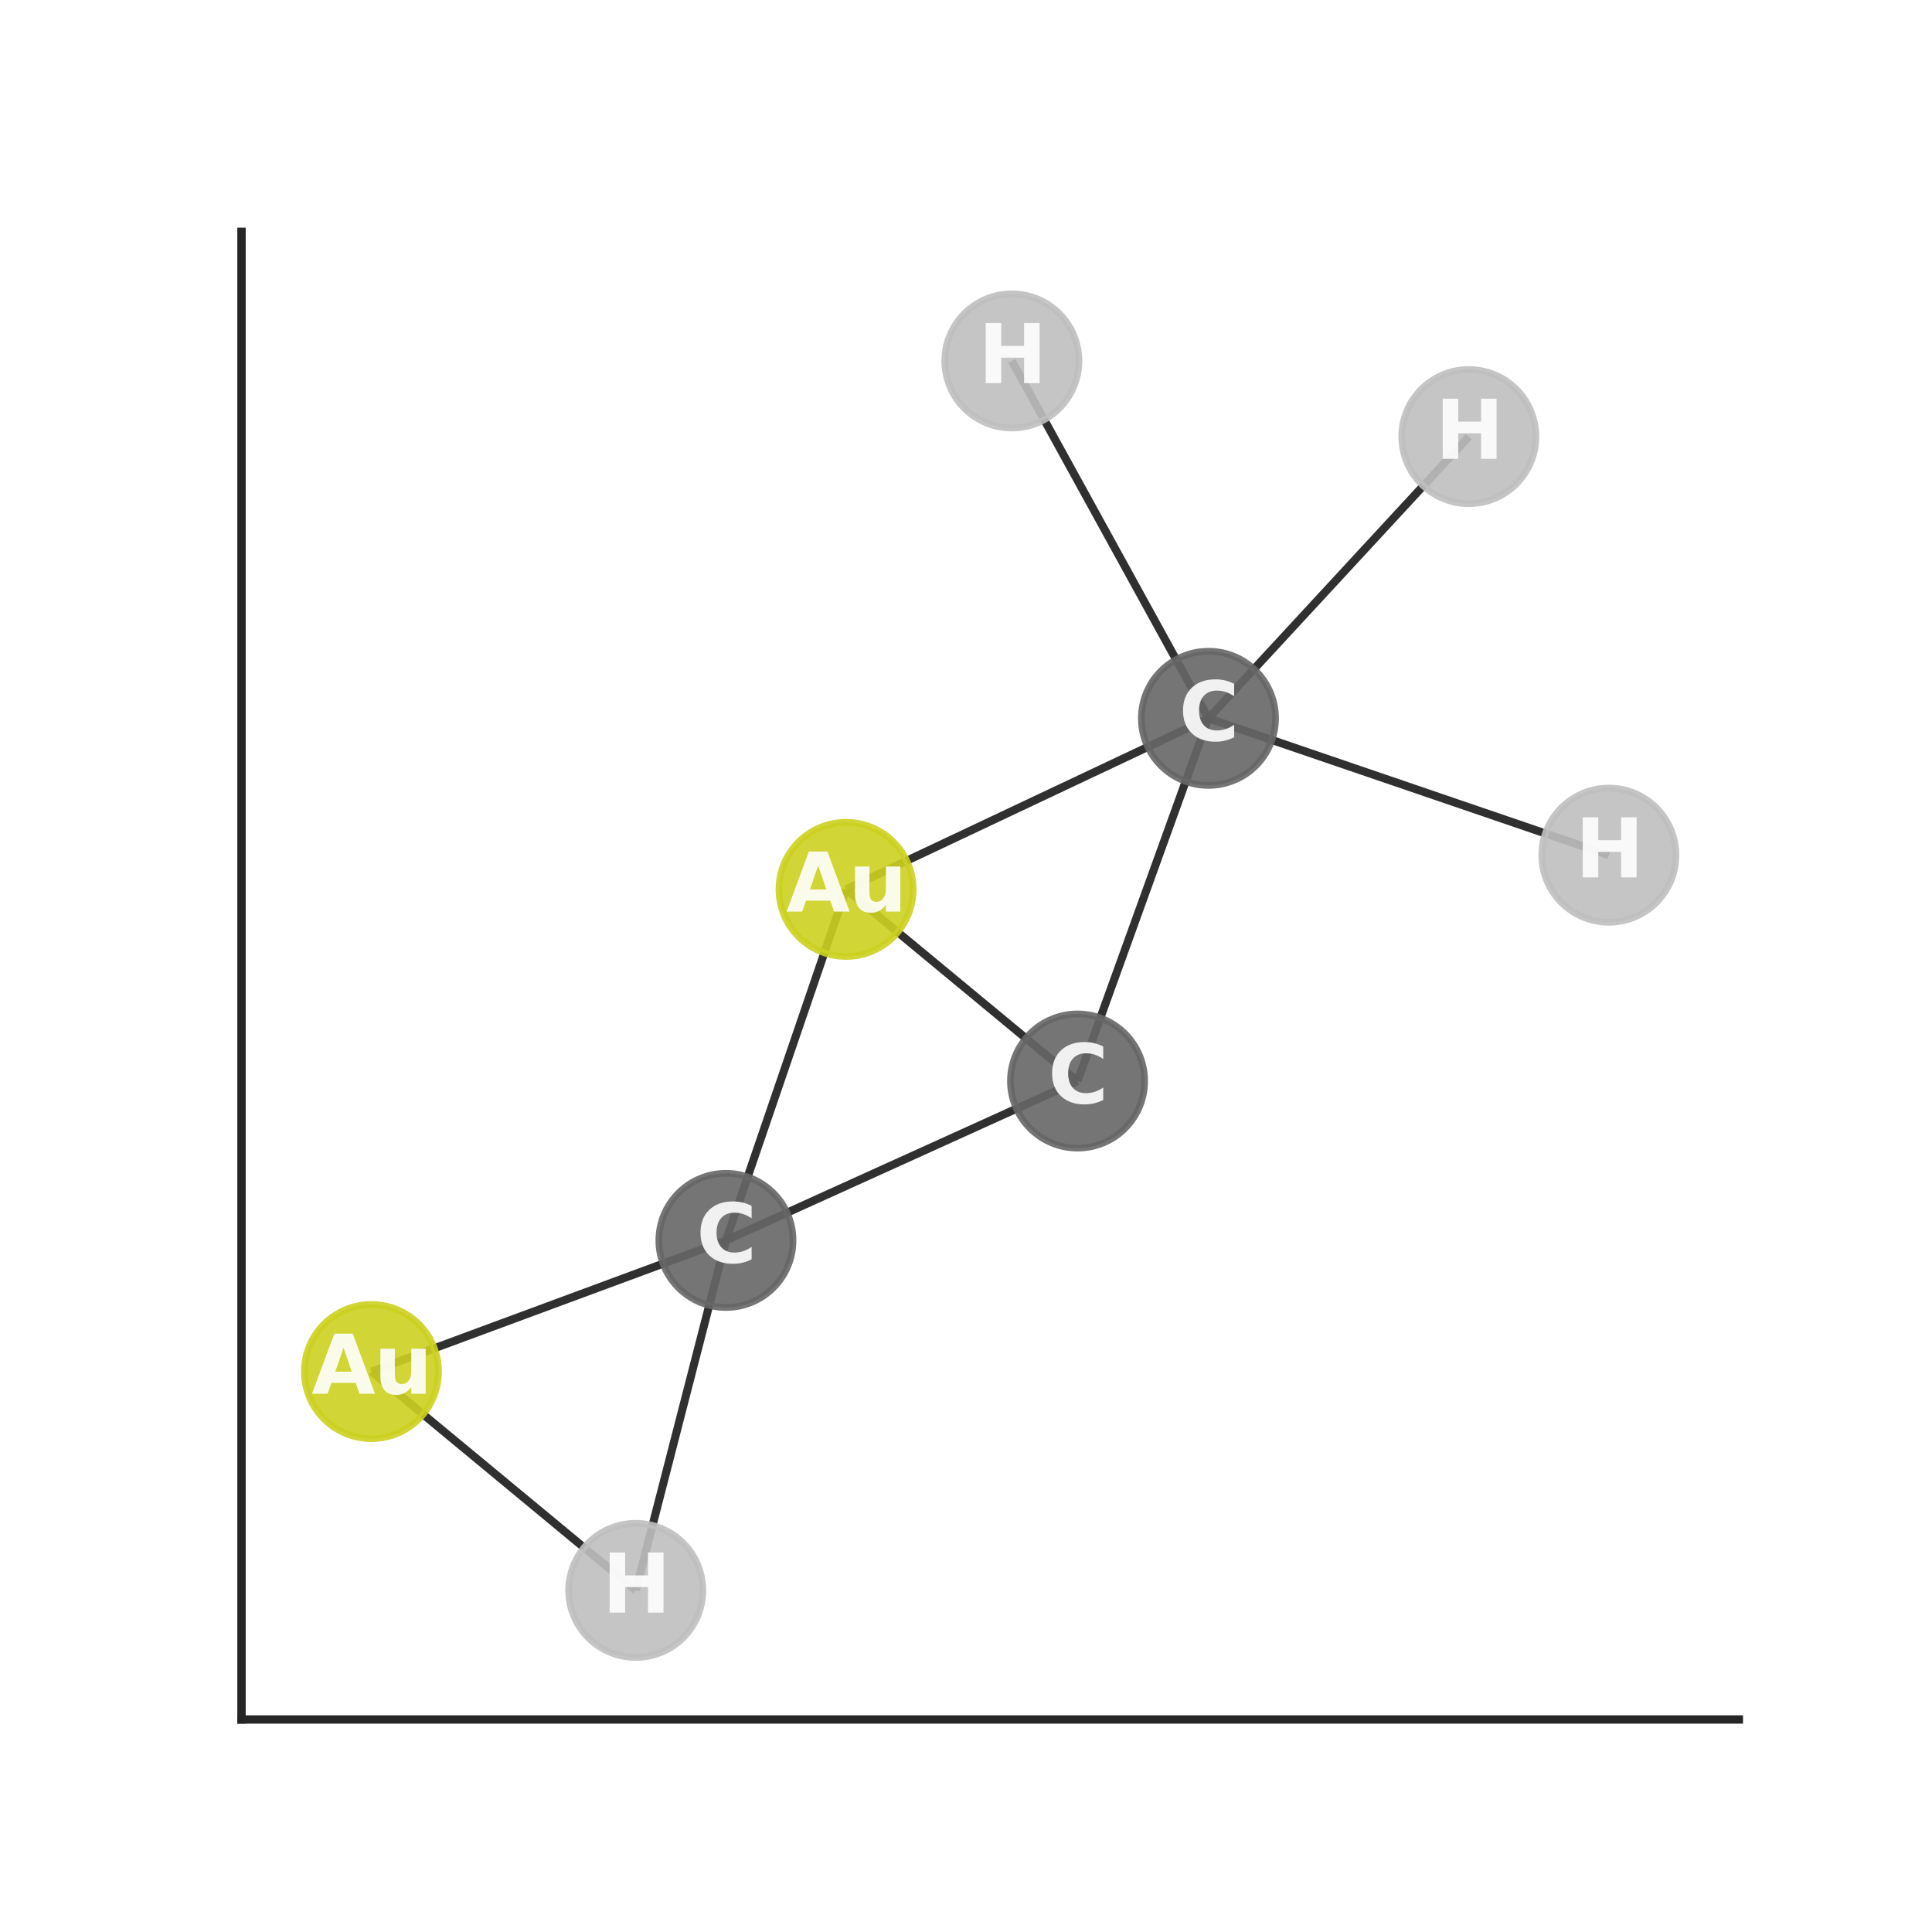 <?xml version="1.0" encoding="utf-8" standalone="no"?>
<!DOCTYPE svg PUBLIC "-//W3C//DTD SVG 1.1//EN"
  "http://www.w3.org/Graphics/SVG/1.1/DTD/svg11.dtd">
<svg xmlns:xlink="http://www.w3.org/1999/xlink" width="288pt" height="288pt" viewBox="0 0 288 288" xmlns="http://www.w3.org/2000/svg" version="1.1">
 <defs>
  <style type="text/css">*{stroke-linejoin: round; stroke-linecap: butt}</style>
 </defs>
 <g id="figure_1">
  <g id="patch_1">
   <path d="M 0 288 
L 288 288 
L 288 0 
L 0 0 
z
" style="fill: #ffffff"/>
  </g>
  <g id="axes_1">
   <g id="patch_2">
    <path d="M 36 256.32 
L 259.2 256.32 
L 259.2 34.56 
L 36 34.56 
z
" style="fill: #ffffff"/>
   </g>
   <g id="matplotlib.axis_1">
    <g id="xtick_1"/>
    <g id="xtick_2"/>
    <g id="xtick_3"/>
    <g id="xtick_4"/>
    <g id="xtick_5"/>
   </g>
   <g id="matplotlib.axis_2">
    <g id="ytick_1"/>
    <g id="ytick_2"/>
    <g id="ytick_3"/>
    <g id="ytick_4"/>
    <g id="ytick_5"/>
   </g>
   <g id="LineCollection_1">
    <path d="M 180.142 107.079 
L 239.831 127.478 
" clip-path="url(#pc92d4596ba)" style="fill: none; stroke: #1a1a1a; stroke-opacity: 0.9; stroke-width: 1.2"/>
    <path d="M 180.142 107.079 
L 218.956 65.082 
" clip-path="url(#pc92d4596ba)" style="fill: none; stroke: #1a1a1a; stroke-opacity: 0.9; stroke-width: 1.2"/>
    <path d="M 180.142 107.079 
L 150.836 53.804 
" clip-path="url(#pc92d4596ba)" style="fill: none; stroke: #1a1a1a; stroke-opacity: 0.9; stroke-width: 1.2"/>
    <path d="M 180.142 107.079 
L 126.119 132.579 
" clip-path="url(#pc92d4596ba)" style="fill: none; stroke: #1a1a1a; stroke-opacity: 0.9; stroke-width: 1.2"/>
    <path d="M 180.142 107.079 
L 160.628 161.147 
" clip-path="url(#pc92d4596ba)" style="fill: none; stroke: #1a1a1a; stroke-opacity: 0.9; stroke-width: 1.2"/>
    <path d="M 55.369 204.456 
L 108.215 184.904 
" clip-path="url(#pc92d4596ba)" style="fill: none; stroke: #1a1a1a; stroke-opacity: 0.9; stroke-width: 1.2"/>
    <path d="M 55.369 204.456 
L 94.771 237.076 
" clip-path="url(#pc92d4596ba)" style="fill: none; stroke: #1a1a1a; stroke-opacity: 0.9; stroke-width: 1.2"/>
    <path d="M 108.215 184.904 
L 94.771 237.076 
" clip-path="url(#pc92d4596ba)" style="fill: none; stroke: #1a1a1a; stroke-opacity: 0.9; stroke-width: 1.2"/>
    <path d="M 108.215 184.904 
L 126.119 132.579 
" clip-path="url(#pc92d4596ba)" style="fill: none; stroke: #1a1a1a; stroke-opacity: 0.9; stroke-width: 1.2"/>
    <path d="M 108.215 184.904 
L 160.628 161.147 
" clip-path="url(#pc92d4596ba)" style="fill: none; stroke: #1a1a1a; stroke-opacity: 0.9; stroke-width: 1.2"/>
    <path d="M 126.119 132.579 
L 160.628 161.147 
" clip-path="url(#pc92d4596ba)" style="fill: none; stroke: #1a1a1a; stroke-opacity: 0.9; stroke-width: 1.2"/>
   </g>
   <g id="PathCollection_1">
    <defs>
     <path id="C0_0_9401eb9664" d="M 0 10 
C 2.652 10 5.196 8.946 7.071 7.071 
C 8.946 5.196 10 2.652 10 -0 
C 10 -2.652 8.946 -5.196 7.071 -7.071 
C 5.196 -8.946 2.652 -10 0 -10 
C -2.652 -10 -5.196 -8.946 -7.071 -7.071 
C -8.946 -5.196 -10 -2.652 -10 0 
C -10 2.652 -8.946 5.196 -7.071 7.071 
C -5.196 8.946 -2.652 10 0 10 
z
"/>
    </defs>
    <g clip-path="url(#pc92d4596ba)">
     <use xlink:href="#C0_0_9401eb9664" x="180.142" y="107.079" style="fill: #666666; fill-opacity: 0.9; stroke: #666666; stroke-opacity: 0.9"/>
    </g>
    <g clip-path="url(#pc92d4596ba)">
     <use xlink:href="#C0_0_9401eb9664" x="239.831" y="127.478" style="fill: #bfbfbf; fill-opacity: 0.9; stroke: #bfbfbf; stroke-opacity: 0.9"/>
    </g>
    <g clip-path="url(#pc92d4596ba)">
     <use xlink:href="#C0_0_9401eb9664" x="218.956" y="65.082" style="fill: #bfbfbf; fill-opacity: 0.9; stroke: #bfbfbf; stroke-opacity: 0.9"/>
    </g>
    <g clip-path="url(#pc92d4596ba)">
     <use xlink:href="#C0_0_9401eb9664" x="150.836" y="53.804" style="fill: #bfbfbf; fill-opacity: 0.9; stroke: #bfbfbf; stroke-opacity: 0.9"/>
    </g>
    <g clip-path="url(#pc92d4596ba)">
     <use xlink:href="#C0_0_9401eb9664" x="55.369" y="204.456" style="fill: #ccd11f; fill-opacity: 0.9; stroke: #ccd11f; stroke-opacity: 0.9"/>
    </g>
    <g clip-path="url(#pc92d4596ba)">
     <use xlink:href="#C0_0_9401eb9664" x="108.215" y="184.904" style="fill: #666666; fill-opacity: 0.9; stroke: #666666; stroke-opacity: 0.9"/>
    </g>
    <g clip-path="url(#pc92d4596ba)">
     <use xlink:href="#C0_0_9401eb9664" x="94.771" y="237.076" style="fill: #bfbfbf; fill-opacity: 0.9; stroke: #bfbfbf; stroke-opacity: 0.9"/>
    </g>
    <g clip-path="url(#pc92d4596ba)">
     <use xlink:href="#C0_0_9401eb9664" x="126.119" y="132.579" style="fill: #ccd11f; fill-opacity: 0.9; stroke: #ccd11f; stroke-opacity: 0.9"/>
    </g>
    <g clip-path="url(#pc92d4596ba)">
     <use xlink:href="#C0_0_9401eb9664" x="160.628" y="161.147" style="fill: #666666; fill-opacity: 0.9; stroke: #666666; stroke-opacity: 0.9"/>
    </g>
   </g>
   <g id="patch_3">
    <path d="M 36 256.32 
L 36 34.56 
" style="fill: none; stroke: #262626; stroke-width: 1.25; stroke-linejoin: miter; stroke-linecap: square"/>
   </g>
   <g id="patch_4">
    <path d="M 36 256.32 
L 259.2 256.32 
" style="fill: none; stroke: #262626; stroke-width: 1.25; stroke-linejoin: miter; stroke-linecap: square"/>
   </g>
   <g id="text_1">
    <g clip-path="url(#pc92d4596ba)">
     <!-- C -->
     <g style="fill: #ffffff; opacity: 0.9" transform="translate(175.738 110.39)scale(0.12 -0.12)">
      <defs>
       <path id="DejaVuSans-Bold-43" d="M 4288 256 
Q 3956 84 3597 -3 
Q 3238 -91 2847 -91 
Q 1681 -91 1000 561 
Q 319 1213 319 2328 
Q 319 3447 1000 4098 
Q 1681 4750 2847 4750 
Q 3238 4750 3597 4662 
Q 3956 4575 4288 4403 
L 4288 3438 
Q 3953 3666 3628 3772 
Q 3303 3878 2944 3878 
Q 2300 3878 1931 3465 
Q 1563 3053 1563 2328 
Q 1563 1606 1931 1193 
Q 2300 781 2944 781 
Q 3303 781 3628 887 
Q 3953 994 4288 1222 
L 4288 256 
z
" transform="scale(0.016)"/>
      </defs>
      <use xlink:href="#DejaVuSans-Bold-43"/>
     </g>
    </g>
   </g>
   <g id="text_2">
    <g clip-path="url(#pc92d4596ba)">
     <!-- H -->
     <g style="fill: #ffffff; opacity: 0.9" transform="translate(234.81 130.789)scale(0.12 -0.12)">
      <defs>
       <path id="DejaVuSans-Bold-48" d="M 588 4666 
L 1791 4666 
L 1791 2888 
L 3566 2888 
L 3566 4666 
L 4769 4666 
L 4769 0 
L 3566 0 
L 3566 1978 
L 1791 1978 
L 1791 0 
L 588 0 
L 588 4666 
z
" transform="scale(0.016)"/>
      </defs>
      <use xlink:href="#DejaVuSans-Bold-48"/>
     </g>
    </g>
   </g>
   <g id="text_3">
    <g clip-path="url(#pc92d4596ba)">
     <!-- H -->
     <g style="fill: #ffffff; opacity: 0.9" transform="translate(213.935 68.394)scale(0.12 -0.12)">
      <use xlink:href="#DejaVuSans-Bold-48"/>
     </g>
    </g>
   </g>
   <g id="text_4">
    <g clip-path="url(#pc92d4596ba)">
     <!-- H -->
     <g style="fill: #ffffff; opacity: 0.9" transform="translate(145.815 57.115)scale(0.12 -0.12)">
      <use xlink:href="#DejaVuSans-Bold-48"/>
     </g>
    </g>
   </g>
   <g id="text_5">
    <g clip-path="url(#pc92d4596ba)">
     <!-- Au -->
     <g style="fill: #ffffff; opacity: 0.9" transform="translate(46.454 207.767)scale(0.12 -0.12)">
      <defs>
       <path id="DejaVuSans-Bold-41" d="M 3419 850 
L 1538 850 
L 1241 0 
L 31 0 
L 1759 4666 
L 3194 4666 
L 4922 0 
L 3713 0 
L 3419 850 
z
M 1838 1716 
L 3116 1716 
L 2478 3572 
L 1838 1716 
z
" transform="scale(0.016)"/>
       <path id="DejaVuSans-Bold-75" d="M 500 1363 
L 500 3500 
L 1625 3500 
L 1625 3150 
Q 1625 2866 1622 2436 
Q 1619 2006 1619 1863 
Q 1619 1441 1641 1255 
Q 1663 1069 1716 984 
Q 1784 875 1895 815 
Q 2006 756 2150 756 
Q 2500 756 2700 1025 
Q 2900 1294 2900 1772 
L 2900 3500 
L 4019 3500 
L 4019 0 
L 2900 0 
L 2900 506 
Q 2647 200 2364 54 
Q 2081 -91 1741 -91 
Q 1134 -91 817 281 
Q 500 653 500 1363 
z
" transform="scale(0.016)"/>
      </defs>
      <use xlink:href="#DejaVuSans-Bold-41"/>
      <use xlink:href="#DejaVuSans-Bold-75" x="77.393"/>
     </g>
    </g>
   </g>
   <g id="text_6">
    <g clip-path="url(#pc92d4596ba)">
     <!-- C -->
     <g style="fill: #ffffff; opacity: 0.9" transform="translate(103.811 188.216)scale(0.12 -0.12)">
      <use xlink:href="#DejaVuSans-Bold-43"/>
     </g>
    </g>
   </g>
   <g id="text_7">
    <g clip-path="url(#pc92d4596ba)">
     <!-- H -->
     <g style="fill: #ffffff; opacity: 0.9" transform="translate(89.75 240.388)scale(0.12 -0.12)">
      <use xlink:href="#DejaVuSans-Bold-48"/>
     </g>
    </g>
   </g>
   <g id="text_8">
    <g clip-path="url(#pc92d4596ba)">
     <!-- Au -->
     <g style="fill: #ffffff; opacity: 0.9" transform="translate(117.205 135.89)scale(0.12 -0.12)">
      <use xlink:href="#DejaVuSans-Bold-41"/>
      <use xlink:href="#DejaVuSans-Bold-75" x="77.393"/>
     </g>
    </g>
   </g>
   <g id="text_9">
    <g clip-path="url(#pc92d4596ba)">
     <!-- C -->
     <g style="fill: #ffffff; opacity: 0.9" transform="translate(156.224 164.458)scale(0.12 -0.12)">
      <use xlink:href="#DejaVuSans-Bold-43"/>
     </g>
    </g>
   </g>
  </g>
 </g>
 <defs>
  <clipPath id="pc92d4596ba">
   <rect x="36" y="34.56" width="223.2" height="221.76"/>
  </clipPath>
 </defs>
</svg>

